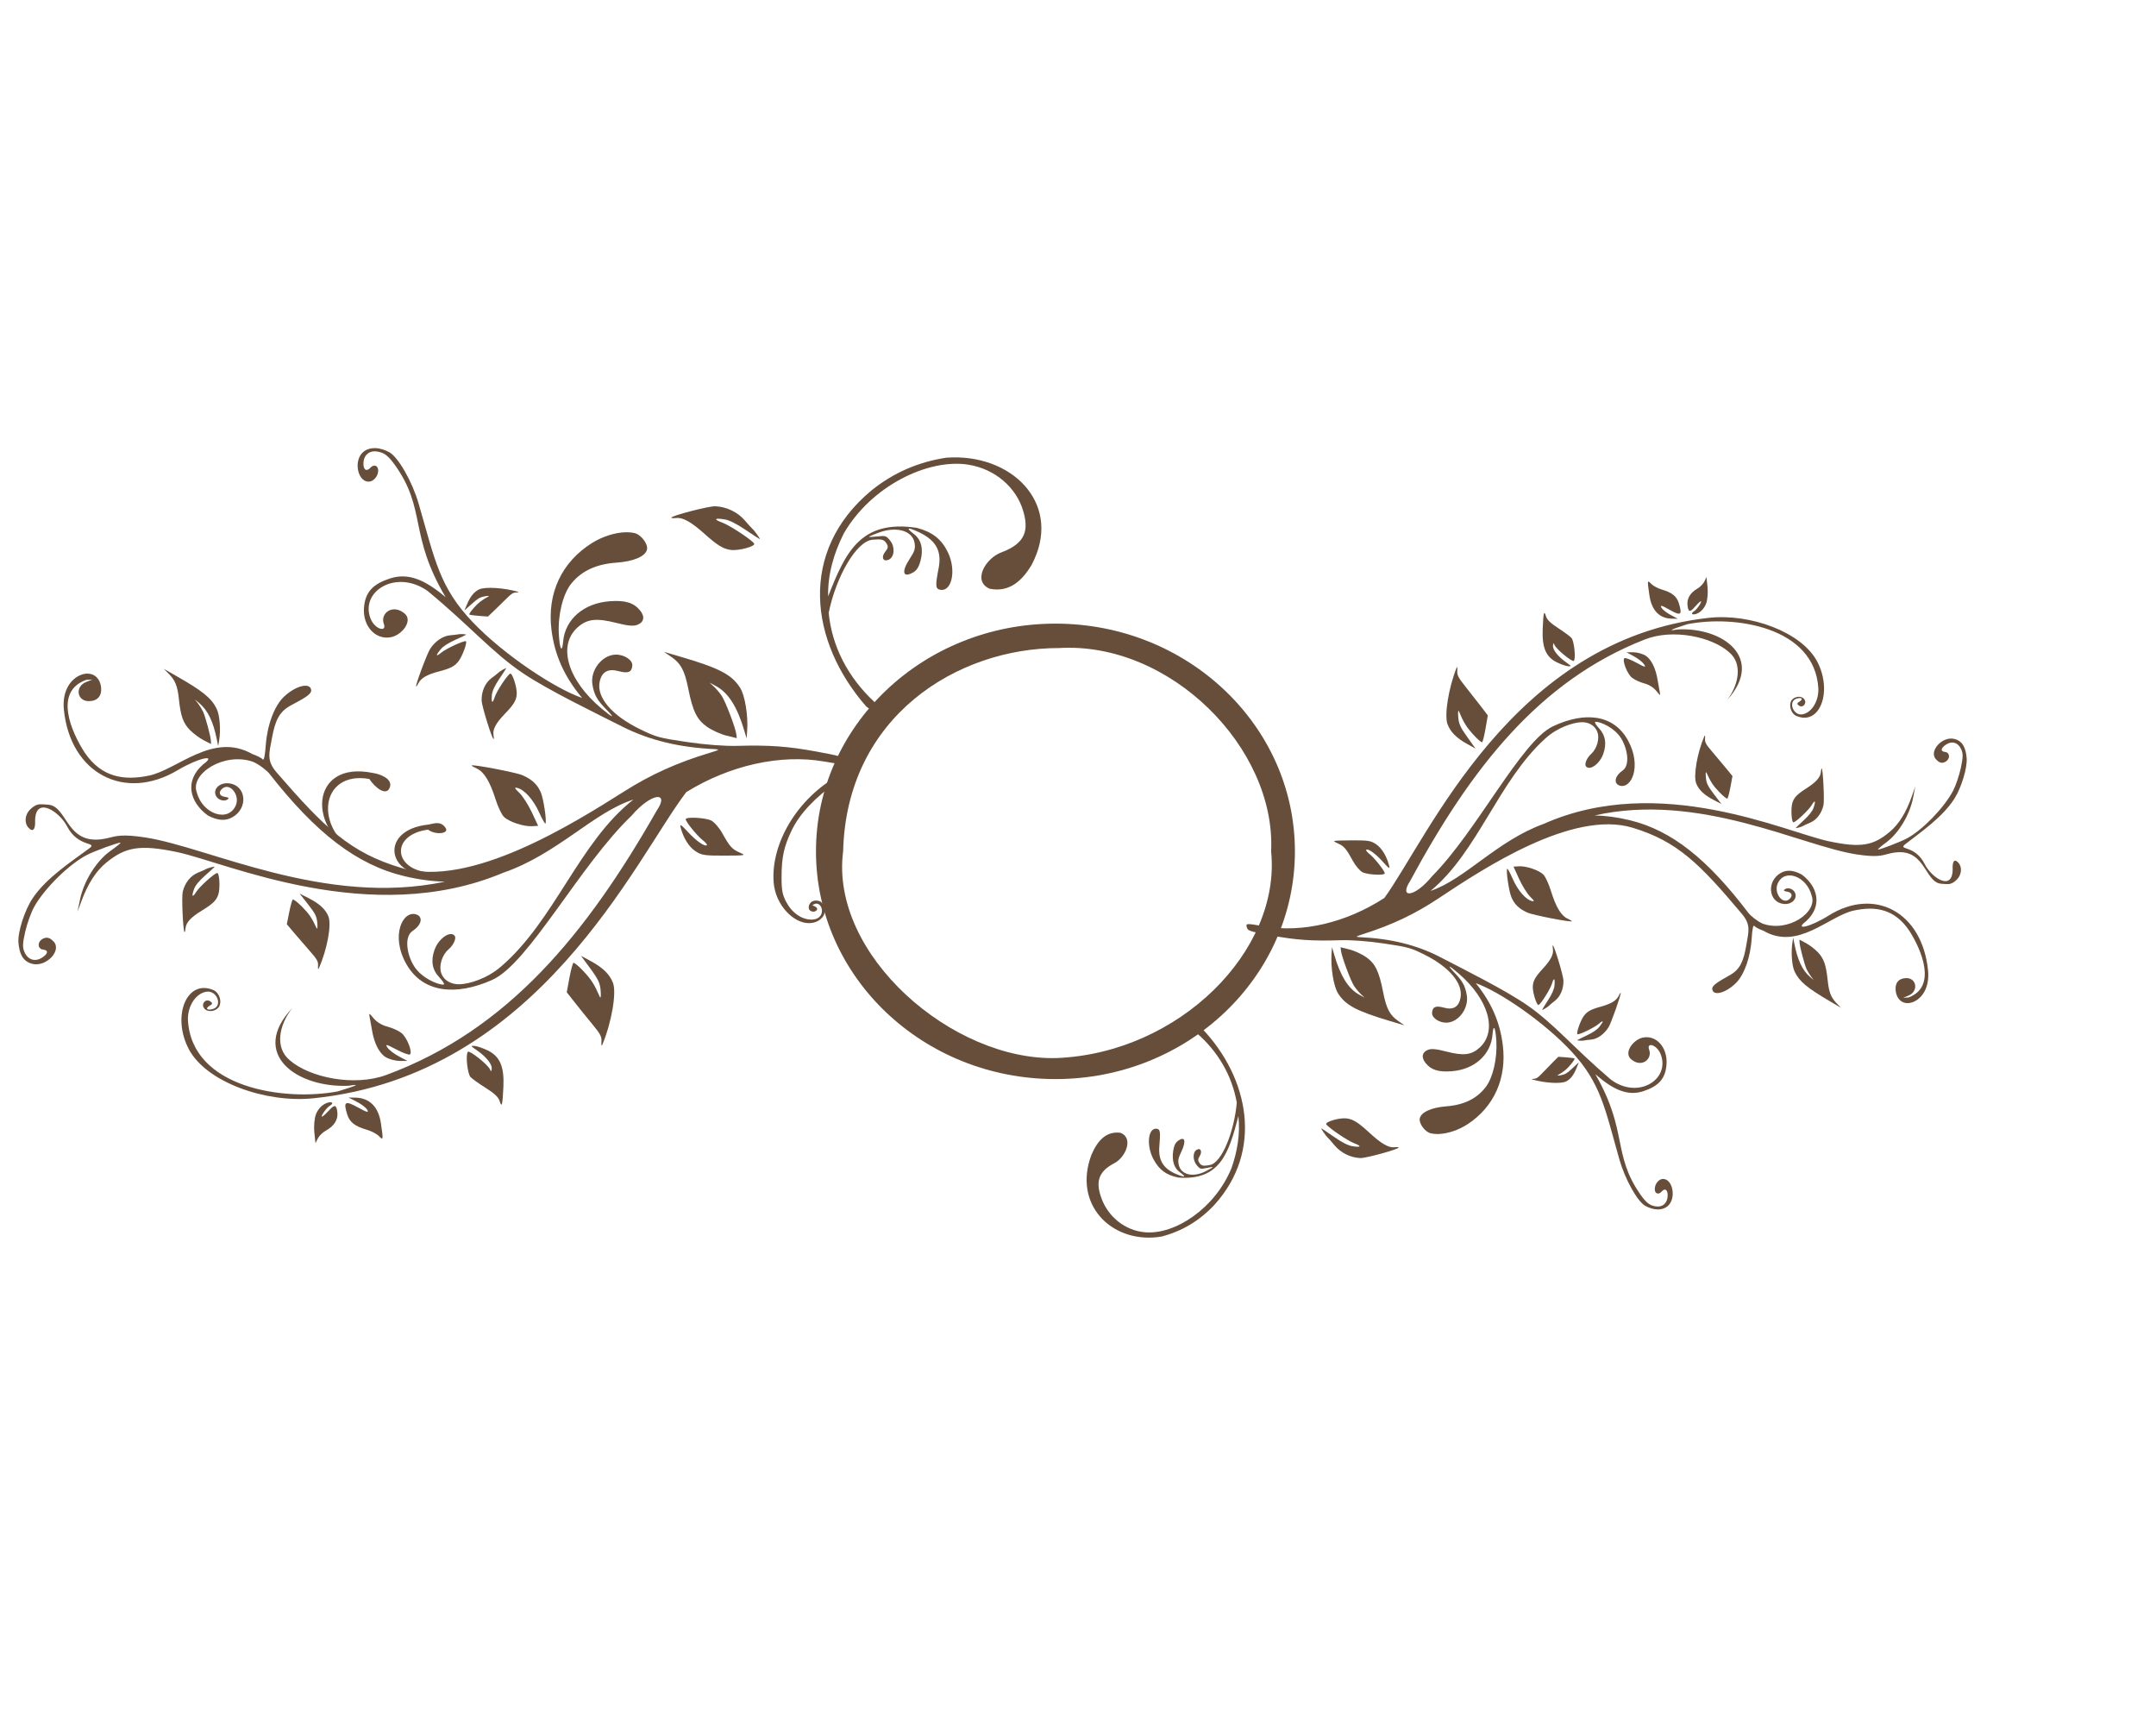 <?xml version="1.0"?><svg width="1280" height="1024" xmlns="http://www.w3.org/2000/svg">
 <title>floral monogram</title>
 <g>
  <title>Layer 1</title>
  <g id="svg_2">
   <path fill="#664e3b" d="m221.473,458.868c3.723,0.517 11.584,3.201 10.054,8.253c-1.784,5.892 -8.644,0.815 -12.266,-4.712c-29.041,-5.093 -33.907,29.251 -5.835,45.322c-31.565,-14.069 -29.956,-56.763 8.047,-48.864z" id="path2913"/>
   <path fill="#664e3b" id="path2955" d="m254.479,489.467c3.106,-0.523 7.205,-2.482 10.149,2.156c2.081,3.278 -6.189,4.206 -10.502,0.864c-24.495,3.268 -20.048,27.665 6.747,25.336c-29.32,7.619 -38.764,-25.027 -6.394,-28.356z"/>
   <g id="svg_1">
    <path fill="#664e3b" d="m700.515,609.198c-0.89,0.021 -1.781,0.067 -2.668,0.142c-12.219,2.059 -23.035,7.225 -32.703,15.828c-32.174,29.536 -27.168,73.333 -2.297,104.771c2.477,2.129 4.811,3.874 5.179,3.874c1.579,0 0.47,-4.164 -1.612,-6.072c-11.612,-11.962 -18.604,-26.958 -20.019,-43.199c3.109,-17.204 12.065,-34.916 19.291,-35.467c3.412,-0.26 4.854,-0.358 6.036,1.897c0.765,1.459 0.662,2.227 -0.557,3.874c-1.982,2.678 -0.999,5.185 1.527,3.89c2.479,-1.271 2.808,-6.104 0.628,-9.139c-1.744,-2.427 -2.036,-2.544 -5.607,-2.087c-2.071,0.265 -3.727,0.333 -3.681,0.142c0.046,-0.191 2.057,-1.133 4.466,-2.087c7.859,-3.114 14.76,-0.731 15.496,5.344c0.319,2.635 -0.046,3.855 -2.197,7.495c-3.727,6.305 -2.946,9.417 1.612,6.483c1.51,-0.972 2.433,-2.62 3.153,-5.629c1.344,-5.617 0.329,-10.178 -2.854,-12.887c-3.467,-2.952 -3.079,-3.486 1.084,-1.471c8.328,4.031 11.201,9.343 9.688,17.947c-1.445,8.219 -1.379,9.902 0.385,10.42c5.309,1.56 7.508,-9.216 3.681,-18.026c-2.782,-6.404 -6.729,-9.861 -13.598,-11.906c-24.669,-4.119 -31.229,11.909 -38.796,33.205c-0.22,-10.695 2.53,-20.978 6.806,-30.407c11.929,-23.017 36.834,-36.455 54.391,-33.427c12.113,2.089 21.059,11.346 24.007,22.08c2.583,9.405 1.388,15.984 -9.359,20.396c-7.098,2.914 -12.858,13.979 -5.222,17.663c8.564,1.885 14.181,-3.769 18.376,-11.606c13.503,-28.246 -7.034,-52.68 -34.636,-52.043l0,0z" id="svg_4" transform="rotate(174.92 691 671.5)"/>
    <g id="svg_6" transform="rotate(179.717 953.98 530.487)">
     <path fill="#664e3b" d="m924.651,342.867c-2.007,-0.025 -3.945,0.477 -5.563,1.709c-5.967,4.547 -3.3,17.368 3.06,16.313c1.472,-0.245 3.388,-1.912 4.024,-4.299c1.056,-3.963 -1.693,-5.544 -3.804,-3.136c-2.071,2.364 -3.822,1.005 -3.585,-2.766c0.273,-4.336 3.243,-6.739 7.372,-5.937c2.778,0.54 4.9,1.422 8.691,6.888c16.784,24.208 7.186,37.759 26.512,71.702c-10.44,-9.173 -19.09,-13.373 -28.71,-10.148c-8.496,2.849 -13.068,6.977 -13.611,16.138c-0.583,9.844 6.1,17.245 14.068,15.59c5.555,-1.153 11.507,-8.808 7.001,-12.772c-6.189,-5.441 -12.789,-0.048 -10.771,5.567c1.719,4.783 -4.72,3.058 -6.916,-2.925c-5.433,-14.796 13.486,-26.746 29.64,-14.78c22.298,19.186 33.506,33.282 49.559,44.5c13.171,9.206 37.895,21.632 51.537,28.821c13.881,7.266 29.314,11.157 47.783,12.051c2.647,0.128 2.252,0.443 -2.537,1.937c-16.828,5.254 -30.619,11.713 -44.537,20.912c-26.668,17.532 -79.815,52.302 -115.382,41.294c-26.506,-8.203 -39.594,-21.402 -64.657,-51.512c-5.427,-6.519 -3.856,-10.555 -2.469,-18.568c1.59,-9.18 3.684,-14.156 9.452,-17.477c5.552,-3.196 11.124,-5.849 10.888,-8.421c-0.406,-4.432 -8.093,-2.48 -14.219,3.647c-4.927,4.928 -8.61,15.319 -9.35,26.372c-0.361,5.38 -0.957,8.17 -1.556,7.347c-0.532,-0.73 -2.988,-2.033 -5.428,-2.907c-20.437,-12.102 -38.799,8.56 -53.718,11.715c-12.709,2.688 -24.276,0.975 -33.022,-12.35c-6.874,-10.953 -16.446,-33.09 0.744,-39.391l3.196,-0.194l-3.246,1.339c-5.885,2.423 -4.891,10.302 1.302,10.342c4.422,0.027 6.844,-2.701 6.425,-7.276c-0.456,-4.979 -3.617,-7.969 -7.93,-7.54c-0.826,0.083 -1.594,0.279 -2.333,0.564c-5.177,1.994 -10.046,8.3 -9.029,18.85c3.328,34.536 31.49,49.741 58.942,32.698c10.763,-6.683 21.002,-9.021 13.154,-3.083c-9.659,8.825 -7.05,20.254 2.553,27.535c4.903,2.692 8.881,3.059 12.444,1.075c8.716,-4.854 7.517,-17.588 -1.758,-18.463c-4.587,-0.433 -8.073,3.017 -6.628,6.554c0.987,2.417 4.35,3.549 6.188,2.096c0.824,-0.65 0.399,-1.065 -1.386,-1.321c-3.051,-0.437 -3.65,-2.657 -1.218,-4.616c3.933,-3.166 9.077,3.855 6.781,9.267c-3.998,9.418 -17.303,4.5 -20.172,-7.029c-3.705,-10.023 14.17,-22.072 29.167,-16.542c3.215,1.404 7.331,4.938 8.319,6.254c24.069,32.08 45.275,49.303 70.153,55.494c7.478,1.861 14.443,2.78 20.966,2.959c-62.365,13.673 -122.286,-18.598 -155.269,-23.871c-12.103,-1.935 -15.055,-0.792 -19.377,0.3c-22.003,5.556 -20.451,-17.276 -31.061,-18.005c-2.109,-0.145 -2.62,-0.247 -4.024,-0.211c-1.805,0.046 -3.369,0.908 -5.123,2.642c-2.893,2.861 -3.329,7.354 -0.981,10.024c2.268,2.579 3.648,0.973 3.416,-3.964c0.221,-13.34 12.599,-4.816 16.621,3.294c5.732,11.559 16.15,8.142 11.447,11.803c-8.813,6.862 -22.115,15.7 -29.319,26.902c-4.217,6.556 -7.877,18.529 -7.372,24.135c0.415,4.602 1.537,9.9 7.271,11.328c7.236,1.803 15.418,-7.384 10.872,-12.138c-1.052,-1.1 -2.598,-2.606 -4.827,-1.744c-3.701,1.429 -3.668,5.785 -0.558,6.157c3.052,0.366 2.489,2.387 -0.583,4.396c-3.533,2.309 -7.133,1.21 -8.928,-2.748c-1.207,-2.663 -1.176,-4.765 0.271,-11.345c0.977,-4.443 3.081,-10.475 4.65,-13.407c5.339,-9.976 18.232,-23.164 27.493,-28.081c3.917,-2.081 16.273,-6.765 17.23,-6.536c0.356,0.085 -1.969,2.066 -5.157,4.405c-7.263,5.326 -13.847,16.27 -15.843,26.319l-1.302,6.554l2.012,-5.62c3.419,-9.611 7.713,-16.531 13.053,-21c9.698,-8.116 16.864,-9.9 36.641,-5.549c25.422,5.592 100.217,41.251 168.88,11.151c28.082,-10.034 46.892,-32.708 67.498,-39.515c-28.213,23.014 -40.637,65.156 -68.648,90.2c-7.353,6.575 -16.286,9.228 -21,9.495c-4.715,0.268 -8.646,-1.982 -9.976,-6.148c-1.246,-3.906 0.516,-9.73 3.822,-12.666c2.593,-2.303 4.194,-6.015 3.179,-7.347c-2.237,-2.93 -8.31,1.44 -10.399,7.488c-2.073,6 -1.254,10.94 2.469,14.974c1.84,1.994 2.858,3.742 2.249,3.876c-1.528,0.336 -8.604,-1.894 -13.526,-7.434c-4.922,-5.542 -7.803,-17.869 -2.604,-21.511c5.151,-3.609 5.199,-7.691 2.079,-8.861c-7.067,-2.65 -13.741,11.323 -5.258,26.813c8.483,15.49 25.578,17.241 44.435,8.491c18.853,-8.746 45.489,-62.028 72.164,-88.595c10.405,-12.683 19.961,-13.315 13.138,-2.889c-36.331,66.481 -77.108,118.489 -140.119,142.768c-16.863,6.498 -39.952,1.291 -49.998,-7.857c-8.178,-6.917 -5.496,-19.463 1.301,-28.328c-22.556,24.75 2.17,43.313 29.116,42.033c6.763,-1.09 3.937,-0.025 -5.614,3.049c-27.656,5.448 -75.726,-1.706 -77.66,-38.528c-0.211,-7.51 4,-14.297 9.486,-15.275c5.511,-0.981 8.752,7.688 3.483,9.319c-3.043,0.943 -4.2,-0.267 -1.691,-1.779c1.536,-0.927 1.604,-1.416 0.305,-2.343c-2.359,-1.682 -4.922,1.313 -3.196,3.734c1.916,2.688 7.152,1.553 8.133,-1.762c0.938,-3.172 -0.796,-6.938 -3.204,-8.024c-13.979,-6.311 -21.881,14.13 -12.825,31.913c9.055,17.784 39.787,29.086 64.386,26.479c116.898,-12.343 166.862,-129.055 193.364,-165.3c22.659,-14.566 48.86,-20.616 71.521,-16.525c10.532,1.902 10.891,1.9 10.298,-0.369c-0.585,-2.234 -1.336,-2.517 -14.508,-5.039c-14.752,-2.825 -24.325,-3.527 -41.087,-3.048c-6.295,0.179 -16.405,-0.622 -25.768,-2.062c-14.549,-2.236 -15.902,-2.617 -24.298,-6.87c-14.628,-7.412 -22.658,-17.149 -21.051,-25.545c1.038,-5.421 4.311,-7.411 9.756,-5.884c5.006,1.404 6.898,0.622 7.186,-2.995c0.237,-2.976 -4.183,-5.997 -8.623,-5.902c-7.09,0.153 -13.312,8.532 -12.039,16.225c0.916,5.536 2.373,8.262 7.101,13.283c4.785,5.083 3.798,4.962 -2.249,-0.282c-17.815,-15.45 -23.113,-34.306 -12.411,-44.06c4.92,-4.484 9.689,-5.01 20.071,-2.255c5.717,1.517 8.667,1.805 10.652,1.04c3.55,-1.371 4.166,-4.386 1.573,-7.734c-3.301,-4.261 -7.71,-5.668 -15.81,-5.039c-13.408,1.041 -23.074,9.736 -24.094,21.651c-0.565,6.59 -1.791,4.469 -2.249,-3.875c-0.566,-10.306 2.124,-21.712 6.425,-27.272c5.311,-6.863 12.948,-10.559 23.333,-11.328c9.05,-0.669 15.111,-3.381 15.928,-7.099c0.652,-2.965 -3.071,-8.071 -6.458,-8.879c-1.118,-0.266 -2.367,-0.42 -3.67,-0.44c-0.353,-0.005 -0.719,-0.012 -1.082,0c-5.446,0.183 -11.953,2.321 -17.297,5.813c-15.728,10.279 -23.326,27.17 -21,46.774c1.595,13.45 6.473,25.144 15.876,36.854c-13.841,-4.93 -40.365,-23.105 -56.659,-40.888c-17.371,-18.986 -19.582,-33.648 -28.101,-64.178c-3.23,-11.572 -10.439,-24.867 -15.167,-27.588c-2.241,-1.291 -4.927,-2.189 -7.507,-2.22l0,0z" id="svg_7"/>
     <path fill="#664e3b" d="m1048.083,631.546c1.951,5.328 -0.707,21.431 -5.511,33.389c-0.397,0.988 -0.593,0.33 -0.457,-1.534c0.203,-2.788 -0.497,-4.191 -4.804,-9.622c-2.773,-3.497 -6.873,-8.786 -9.111,-11.752l-4.07,-5.393l1.366,-7.662c0.751,-4.214 1.683,-7.91 2.07,-8.213c0.387,-0.303 2.744,1.729 5.238,4.516c4.072,4.55 5.665,7.151 8.439,13.78c0.468,1.117 0.68,-0.262 0.471,-3.065c-0.321,-4.309 -1.136,-6.172 -5.276,-12.055l-4.897,-6.958l5.018,2.818c6.271,3.521 9.843,7.164 11.523,11.751l0,0l0,0z" id="svg_8"/>
     <path fill="#664e3b" d="m894.156,702.531c-0.792,2.115 -1.17,6.491 -0.841,9.723l0.598,5.878l1.223,-2.569c0.672,-1.413 2.543,-3.32 4.158,-4.237c4.242,-2.411 6.371,-5.882 5.975,-9.738c-0.441,-4.285 -1.402,-4.542 -4.34,-1.162c-1.295,1.49 -2.813,2.95 -3.373,3.244c-1.622,0.852 1.939,-4.653 3.681,-5.691c3.007,-1.793 0.561,-2.82 -2.53,-1.063c-1.98,1.126 -3.634,3.166 -4.55,5.614z" id="svg_9"/>
     <path fill="#664e3b" d="m991.3,687.72c-0.433,9.868 -0.859,11.51 -1.977,7.62c-0.599,-2.082 -2.641,-4.087 -7.215,-7.084c-3.509,-2.3 -7.047,-4.939 -7.863,-5.866c-1.605,-1.824 -2.635,-12.344 -1.335,-13.623c0.887,-0.872 10.156,6.78 11.372,9.387c0.701,1.504 0.797,1.471 0.961,-0.329c0.219,-2.408 -2.967,-6.475 -7.777,-9.927c-3.242,-2.327 -3.295,-2.43 -1.164,-2.304c1.227,0.073 4.263,1.147 6.748,2.388c6.436,3.213 8.734,8.711 8.25,19.738z" id="svg_10"/>
     <path fill="#664e3b" d="m930.293,671.659c-3.39,-2.154 -6.006,-7.572 -7.122,-14.751c-0.362,-2.328 -0.89,-5.394 -1.172,-6.812c-0.486,-2.435 -0.367,-2.397 2.115,0.677c1.641,2.032 4.32,3.7 7.125,4.436c2.472,0.649 5.728,2.19 7.235,3.425c2.795,2.291 5.805,10.134 4.436,11.56c-0.416,0.433 -3.545,-0.736 -6.953,-2.598c-5.484,-2.996 -6.029,-3.122 -4.735,-1.091c0.804,1.262 3.466,3.399 5.915,4.748l4.453,2.453l-4.044,-0.005c-2.224,-0.002 -5.488,-0.921 -7.252,-2.042l0,0l0,0z" id="svg_11"/>
     <path fill="#664e3b" d="m927.816,707.305c-1.26,-8.798 -5.859,-13.613 -13.161,-13.778l-3.622,-0.082l4.389,2.365c2.414,1.301 4.831,3.263 5.371,4.36c0.793,1.611 -0.155,1.344 -4.923,-1.386c-6.622,-3.792 -7.583,-3.143 -5.533,3.735c1.267,4.251 3.975,6.477 10.126,8.325c2.386,0.717 5.23,2.265 6.318,3.44c2.295,2.477 2.344,2.151 1.036,-6.98l0,0z" id="svg_12"/>
     <path fill="#664e3b" d="m1001.156,519.447c-3.312,-1.502 -25.658,-5.961 -26.31,-5.25c-0.133,0.145 1.062,0.882 2.655,1.638c3.766,1.786 6.833,7.029 9.756,16.68c1.225,4.043 3.187,8.306 4.361,9.474c2.656,2.644 10.158,5.233 14.457,4.99l3.238,-0.183l-3.273,-7.296c-1.8,-4.013 -4.702,-8.738 -6.447,-10.5c-2.6,-2.625 -2.79,-3.108 -1.049,-2.672c3.676,0.92 8.349,6.418 11.347,13.349c1.59,3.677 3.045,6.305 3.233,5.842c0.674,-1.663 -1.052,-13.474 -2.464,-16.86c-1.781,-4.271 -4.568,-6.973 -9.504,-9.212z" id="svg_13"/>
     <path fill="#664e3b" d="m1090.813,560.464c-3.388,-2.351 -6.189,-6.998 -7.63,-12.658c-0.569,-2.235 0.079,-1.834 3.783,2.341c4.316,4.864 8.788,8.078 9.789,7.036c0.266,-0.277 -0.766,-1.528 -2.293,-2.779c-2.885,-2.364 -8.639,-9.769 -8.69,-11.182c-0.051,-1.428 10.326,-0.862 13.27,0.724c1.565,0.843 4.102,3.876 5.639,6.74c3.959,7.38 5.138,8.744 9.113,10.541c3.384,1.53 3.077,1.594 -7.972,1.634c-10.25,0.038 -11.872,-0.222 -15.009,-2.399z" id="svg_14"/>
     <path fill="#664e3b" d="m1113.892,472.116c-4.365,-7.062 -10.872,-10.564 -31.021,-16.697l-8.313,-2.53l3.833,2.742c4.876,3.489 6.841,7.327 8.682,16.953c2.365,12.369 4.521,16.933 9.818,20.784c2.52,1.832 7.003,3.949 9.964,4.706l5.383,1.375l-0.232,-2.076c-0.375,-3.357 -5.532,-17.514 -7.547,-20.714c-1.02,-1.621 -2.866,-3.904 -4.103,-5.074l-2.248,-2.127l3.274,1.829c6.423,3.588 11.046,11.125 14.717,23.994l1.224,4.29l0.288,-3.976c0.602,-8.308 -1.14,-19.305 -3.719,-23.478l0,0l-0,0z" id="svg_15"/>
     <path fill="#664e3b" d="m1120.386,386.476c-0.446,-0.399 -2.244,-2.465 -3.995,-4.592c-3.698,-4.492 -9.483,-7.384 -15.267,-7.635c-3.351,-0.145 -22.701,5.083 -22.821,6.166c-0.028,0.248 1.186,0.32 2.698,0.161c3.314,-0.35 7.732,2.235 14.313,8.372c6.954,6.485 9.903,8.367 13.922,8.883c4.163,0.534 12.965,-2.01 11.999,-3.469c-1.395,-2.107 -12.629,-9.806 -16.43,-11.261c-4.733,-1.812 -4.193,-2.657 1.127,-1.763c2.412,0.405 6.145,2.337 10.675,5.525c3.831,2.696 7.204,4.99 7.494,5.098c0.623,0.231 -2.533,-4.43 -3.713,-5.485l0,-0l0,0z" id="svg_16"/>
     <path fill="#664e3b" d="m837.031,570.221c-0.361,0.243 -2.149,1.06 -3.975,1.816c-3.855,1.596 -6.868,5.543 -7.951,10.417c-0.628,2.824 0.179,21.257 0.951,21.74c0.177,0.111 0.419,-0.905 0.537,-2.258c0.26,-2.966 2.835,-5.848 8.341,-9.34c5.818,-3.69 7.651,-5.559 8.653,-8.825c1.038,-3.384 0.55,-11.827 -0.665,-11.51c-1.755,0.457 -9.126,7.392 -10.781,10.142c-2.059,3.425 -2.593,2.665 -1.112,-1.585c0.671,-1.927 2.663,-4.451 5.696,-7.218c2.565,-2.34 4.765,-4.428 4.889,-4.64c0.266,-0.453 -3.63,0.618 -4.583,1.261l0,-0z" id="svg_17"/>
     <path fill="#664e3b" d="m900.6,595.625c1.755,4.475 -0.636,18 -4.956,28.044c-0.357,0.83 -0.533,0.277 -0.411,-1.288c0.183,-2.342 -0.447,-3.52 -4.319,-8.082c-2.493,-2.937 -6.18,-7.379 -8.192,-9.87l-3.659,-4.53l1.228,-6.435c0.676,-3.539 1.513,-6.644 1.862,-6.898c0.348,-0.254 2.468,1.452 4.71,3.793c3.661,3.821 5.094,6.006 7.588,11.574c0.421,0.939 0.611,-0.22 0.423,-2.574c-0.289,-3.619 -1.022,-5.184 -4.745,-10.125l-4.403,-5.844l4.513,2.367c5.639,2.958 8.851,6.017 10.361,9.87l0,0l0,0z" id="svg_18"/>
     <path fill="#664e3b" d="m842.739,483.678c-2.728,-5.88 -7.248,-9.688 -21.546,-18.154l-5.899,-3.493l2.618,2.723c3.331,3.464 4.517,6.575 5.239,13.746c0.928,9.214 2.206,12.877 5.821,16.683c1.719,1.81 4.853,4.225 6.963,5.367l3.837,2.076l-0.035,-1.513c-0.057,-2.446 -2.907,-13.495 -4.17,-16.167c-0.639,-1.353 -1.839,-3.344 -2.665,-4.423l-1.502,-1.963l2.27,1.963c4.453,3.851 7.339,10.119 9.187,19.954l0.616,3.279l0.466,-2.746c0.974,-5.739 0.412,-13.857 -1.2,-17.331l0,0l-0,-0z" id="svg_19"/>
     <path fill="#664e3b" d="m978.645,419.168c3.027,-1.568 12.758,-0.969 20.177,1.243c0.613,0.183 0.236,0.348 -0.879,0.386c-1.667,0.057 -2.452,0.586 -5.381,3.631c-1.886,1.96 -4.744,4.867 -6.351,6.459l-2.922,2.895l-4.637,-0.348c-2.55,-0.192 -4.806,-0.53 -5.011,-0.752c-0.206,-0.222 0.839,-1.827 2.323,-3.566c2.422,-2.84 3.857,-4.006 7.6,-6.173c0.631,-0.365 -0.201,-0.407 -1.85,-0.092c-2.534,0.484 -3.584,1.115 -6.792,4.086l-3.794,3.514l1.331,-3.317c1.663,-4.145 3.581,-6.614 6.187,-7.964l0,0z" id="svg_20"/>
     <path fill="#664e3b" d="m988.599,464.188c-0.29,0.33 -1.824,1.59 -3.408,2.801c-3.345,2.557 -5.307,7.167 -5.177,12.168c0.075,2.897 5.312,20.524 6.177,20.789c0.198,0.061 0.186,-0.986 -0.026,-2.326c-0.465,-2.938 1.33,-6.404 5.814,-11.228c4.739,-5.098 6.06,-7.388 6.24,-10.812c0.187,-3.547 -2.327,-11.59 -3.427,-10.964c-1.588,0.903 -7.045,9.549 -7.981,12.645c-1.165,3.855 -1.865,3.259 -1.46,-1.242c0.184,-2.041 1.501,-5.006 3.767,-8.48c1.916,-2.938 3.541,-5.536 3.609,-5.773c0.148,-0.508 -3.363,1.551 -4.13,2.423l0,-0z" id="svg_21"/>
     <path fill="#664e3b" d="m967.698,443.416c-0.386,0.116 -2.155,0.334 -3.931,0.483c-3.751,0.316 -7.687,3.062 -10.388,7.248c-1.564,2.425 -7.762,19.735 -7.31,20.416c0.104,0.156 0.68,-0.712 1.28,-1.928c1.317,-2.667 4.498,-4.561 10.306,-6.134c6.138,-1.663 8.334,-2.841 10.37,-5.563c2.109,-2.82 4.851,-10.784 3.737,-10.858c-1.608,-0.106 -10.224,4.094 -12.602,6.142c-2.961,2.55 -3.115,1.686 -0.321,-1.803c1.267,-1.582 3.837,-3.319 7.35,-4.967c2.971,-1.394 5.55,-2.664 5.73,-2.823c0.386,-0.34 -3.202,-0.521 -4.222,-0.214l0,-0l0,0z" id="svg_22"/>
    </g>
    <path fill="#664e3b" d="m487.994,535.922c2.558,3.038 1.988,6.733 0.142,8.754c-1.426,1.562 -3.753,3.245 -7.755,3.316c-9.271,0.166 -20.005,-10.783 -21.06,-24.119c-1.803,-22.794 13.75,-50.053 39.269,-63.943c9.845,-5.358 8.743,-2.651 -1.85,4.544c-12.491,8.485 -22.053,18.655 -26.707,28.405c-4.63,9.702 -5.988,15.934 -6.024,27.643c-0.024,7.791 0.49,10.58 2.727,14.823c3.481,6.599 9.186,10.562 15.206,10.562c9.391,-0.201 6.324,-12.084 1.073,-8.998c-1.53,0.899 0.291,0.488 1.681,1.779c1.39,1.29 -0.639,2.724 -2.229,2.476c-2.794,-0.436 -3.01,-3.249 -1.146,-5.396c1.402,-1.615 5.244,-1.553 6.671,0.153z" id="path2903"/>
    <path fill="#664e3b" d="m565.46,271.518c-1.209,0.025 -2.418,0.082 -3.622,0.174c-16.588,2.522 -31.271,8.851 -44.397,19.39c-43.678,36.183 -36.883,89.836 -3.119,128.348c3.362,2.608 6.531,4.746 7.031,4.746c2.144,0 0.638,-5.101 -2.189,-7.438c-15.764,-14.654 -25.256,-33.025 -27.177,-52.92c4.22,-21.076 16.379,-42.773 26.189,-43.448c4.632,-0.319 6.589,-0.439 8.194,2.324c1.038,1.788 0.899,2.728 -0.755,4.746c-2.691,3.281 -1.356,6.352 2.073,4.765c3.365,-1.557 3.812,-7.478 0.852,-11.196c-2.367,-2.974 -2.764,-3.117 -7.613,-2.557c-2.811,0.325 -5.06,0.409 -4.998,0.174c0.062,-0.234 2.793,-1.388 6.063,-2.557c10.669,-3.814 20.037,-0.895 21.036,6.547c0.433,3.228 -0.062,4.723 -2.983,9.182c-5.06,7.724 -4,11.536 2.189,7.942c2.05,-1.191 3.303,-3.209 4.281,-6.896c1.825,-6.88 0.446,-12.468 -3.874,-15.787c-4.707,-3.616 -4.181,-4.27 1.472,-1.801c11.306,4.938 15.206,11.446 13.153,21.985c-1.962,10.069 -1.872,12.13 0.523,12.765c7.207,1.912 10.193,-11.289 4.998,-22.082c-3.776,-7.845 -9.135,-12.08 -18.46,-14.586c-33.49,-5.046 -42.395,14.589 -52.668,40.678c-0.299,-13.102 3.434,-25.699 9.24,-37.249c16.195,-28.197 50.004,-44.658 73.84,-40.949c16.445,2.559 28.589,13.899 32.591,27.049c3.507,11.522 1.884,19.58 -12.706,24.986c-9.637,3.57 -17.456,17.125 -7.09,21.638c11.627,2.309 19.252,-4.617 24.947,-14.217c18.331,-34.602 -9.549,-64.534 -47.021,-63.755l0,0z" id="path2895"/>
    <path fill="#664e3b" id="path3773" d="m626.609,370.201c-78.499,0 -142.172,60.543 -142.172,135.184c0,74.64 63.673,135.184 142.172,135.184c78.498,0 142.17,-60.543 142.17,-135.184c0,-74.641 -63.673,-135.184 -142.17,-135.184zm2,14.496c66.181,-4 129.046,59.463 126.046,120.688c6,59.224 -54.864,119.687 -127.046,122.687c-62.183,2 -135.048,-61.463 -127.048,-122.687c2,-80.225 67.865,-120.688 128.048,-120.688z"/>
    <g id="svg_5">
     <path fill="#664e3b" d="m222.512,266.024c-2.299,-0.027 -4.52,0.524 -6.373,1.879c-6.836,5 -3.781,19.097 3.506,17.937c1.686,-0.269 3.881,-2.102 4.61,-4.727c1.21,-4.357 -1.94,-6.096 -4.358,-3.448c-2.373,2.599 -4.379,1.105 -4.107,-3.041c0.313,-4.767 3.715,-7.41 8.446,-6.528c3.183,0.594 5.614,1.564 9.956,7.574c19.228,26.617 8.232,41.517 30.373,78.838c-11.96,-10.086 -21.87,-14.704 -32.891,-11.158c-9.733,3.133 -14.971,7.671 -15.593,17.744c-0.668,10.824 6.988,18.961 16.116,17.142c6.364,-1.268 13.183,-9.685 8.02,-14.043c-7.09,-5.983 -14.651,-0.053 -12.339,6.121c1.969,5.259 -5.407,3.362 -7.923,-3.216c-6.224,-16.269 15.45,-29.408 33.956,-16.251c25.545,21.096 38.385,36.594 56.775,48.929c15.089,10.122 43.413,23.785 59.041,31.69c15.902,7.989 33.583,12.267 54.741,13.25c3.033,0.141 2.58,0.487 -2.906,2.13c-19.278,5.777 -35.077,12.879 -51.022,22.993c-30.552,19.277 -91.437,57.508 -132.183,45.404c-30.366,-9.02 -45.359,-23.532 -74.072,-56.639c-6.217,-7.168 -4.418,-11.605 -2.828,-20.416c1.821,-10.094 4.221,-15.565 10.828,-19.216c6.36,-3.514 12.744,-6.431 12.474,-9.259c-0.465,-4.873 -9.271,-2.727 -16.29,4.01c-5.645,5.418 -9.864,16.844 -10.712,28.997c-0.413,5.916 -1.096,8.983 -1.782,8.078c-0.609,-0.803 -3.423,-2.235 -6.218,-3.196c-23.413,-13.307 -44.449,9.412 -61.54,12.881c-14.56,2.956 -27.811,1.072 -37.83,-13.579c-7.875,-12.043 -18.84,-36.383 0.852,-43.312l3.661,-0.213l-3.719,1.472c-6.742,2.664 -5.604,11.328 1.492,11.371c5.066,0.03 7.84,-2.97 7.361,-8c-0.522,-5.474 -4.144,-8.762 -9.085,-8.291c-0.947,0.091 -1.826,0.307 -2.673,0.62c-5.931,2.193 -11.509,9.126 -10.344,20.726c3.813,37.973 36.076,54.692 67.525,35.952c12.33,-7.348 24.06,-9.919 15.07,-3.39c-11.065,9.703 -8.076,22.27 2.925,30.276c5.617,2.96 10.174,3.363 14.256,1.182c9.985,-5.337 8.612,-19.338 -2.014,-20.301c-5.255,-0.476 -9.248,3.317 -7.593,7.206c1.131,2.657 4.983,3.902 7.089,2.305c0.944,-0.715 0.457,-1.171 -1.588,-1.453c-3.495,-0.481 -4.182,-2.921 -1.395,-5.075c4.506,-3.481 10.399,4.239 7.768,10.189c-4.58,10.355 -19.823,4.948 -23.109,-7.729c-4.245,-11.021 16.233,-24.269 33.414,-18.188c3.683,1.544 8.398,5.429 9.53,6.876c27.574,35.273 51.868,54.21 80.368,61.017c8.567,2.046 16.546,3.057 24.019,3.254c-71.446,15.034 -140.092,-20.449 -177.878,-26.247c-13.866,-2.127 -17.247,-0.871 -22.198,0.33c-25.207,6.109 -23.43,-18.996 -35.583,-19.797c-2.416,-0.159 -3.002,-0.272 -4.61,-0.232c-2.067,0.051 -3.859,0.998 -5.869,2.905c-3.314,3.146 -3.813,8.086 -1.124,11.022c2.598,2.836 4.179,1.07 3.913,-4.358c0.254,-14.668 14.434,-5.295 19.041,3.622c6.566,12.709 18.501,8.952 13.114,12.978c-10.097,7.545 -25.335,17.263 -33.588,29.579c-4.831,7.208 -9.024,20.373 -8.445,26.537c0.475,5.06 1.761,10.885 8.329,12.455c8.29,1.982 17.664,-8.119 12.455,-13.346c-1.205,-1.209 -2.976,-2.865 -5.53,-1.918c-4.24,1.571 -4.202,6.361 -0.639,6.77c3.496,0.402 2.851,2.625 -0.669,4.833c-4.047,2.539 -8.172,1.33 -10.227,-3.022c-1.383,-2.928 -1.347,-5.239 0.31,-12.474c1.119,-4.885 3.53,-11.518 5.327,-14.741c6.116,-10.969 20.886,-25.469 31.496,-30.876c4.488,-2.288 18.642,-7.438 19.738,-7.187c0.407,0.093 -2.256,2.272 -5.908,4.843c-8.32,5.856 -15.864,17.889 -18.15,28.939l-1.491,7.206l2.305,-6.179c3.917,-10.568 8.837,-18.176 14.954,-23.09c11.11,-8.924 19.32,-10.885 41.976,-6.101c29.124,6.149 114.81,45.357 193.471,12.261c32.171,-11.033 53.72,-35.963 77.327,-43.448c-32.321,25.304 -46.554,71.641 -78.644,99.177c-8.424,7.229 -18.658,10.146 -24.058,10.44c-5.401,0.295 -9.905,-2.179 -11.429,-6.76c-1.428,-4.295 0.591,-10.698 4.378,-13.927c2.97,-2.532 4.805,-6.614 3.642,-8.078c-2.563,-3.222 -9.52,1.583 -11.913,8.233c-2.375,6.597 -1.437,12.029 2.828,16.464c2.108,2.192 3.274,4.115 2.576,4.262c-1.751,0.37 -9.857,-2.082 -15.496,-8.174c-5.639,-6.093 -8.939,-19.647 -2.983,-23.652c5.901,-3.968 5.956,-8.457 2.382,-9.743c-8.096,-2.914 -15.742,12.45 -6.024,29.482c9.718,17.032 29.302,18.957 50.906,9.336c21.598,-9.617 52.113,-68.202 82.672,-97.413c11.92,-13.945 22.868,-14.64 15.051,-3.177c-41.621,73.098 -88.336,130.282 -160.522,156.977c-19.319,7.145 -45.77,1.419 -57.278,-8.639c-9.369,-7.606 -6.296,-21.4 1.491,-31.147c-25.841,27.213 2.486,47.624 33.356,46.217c7.748,-1.198 4.51,-0.027 -6.431,3.352c-31.683,5.99 -86.753,-1.876 -88.968,-42.363c-0.242,-8.257 4.582,-15.72 10.867,-16.795c6.313,-1.079 10.026,8.453 3.99,10.247c-3.486,1.037 -4.812,-0.293 -1.937,-1.956c1.76,-1.019 1.838,-1.557 0.349,-2.576c-2.702,-1.849 -5.639,1.444 -3.661,4.106c2.195,2.956 8.193,1.708 9.317,-1.937c1.075,-3.488 -0.912,-7.628 -3.671,-8.823c-16.014,-6.939 -25.067,15.536 -14.692,35.089c10.374,19.554 45.581,31.981 73.762,29.114c133.92,-13.571 191.16,-141.9 221.52,-181.752c25.958,-16.016 55.975,-22.668 81.936,-18.17c12.066,2.091 12.477,2.089 11.797,-0.406c-0.67,-2.456 -1.53,-2.767 -16.62,-5.54c-16.9,-3.106 -27.867,-3.878 -47.07,-3.351c-7.212,0.197 -18.794,-0.684 -29.52,-2.267c-16.668,-2.459 -18.218,-2.878 -27.836,-7.554c-16.758,-8.15 -25.957,-18.856 -24.116,-28.087c1.189,-5.96 4.939,-8.149 11.177,-6.47c5.735,1.544 7.903,0.684 8.232,-3.293c0.271,-3.272 -4.792,-6.594 -9.878,-6.489c-8.123,0.168 -15.25,9.381 -13.792,17.84c1.049,6.087 2.719,9.084 8.135,14.605c5.482,5.589 4.351,5.456 -2.576,-0.31c-20.409,-16.988 -26.478,-37.72 -14.218,-48.445c5.636,-4.93 11.1,-5.509 22.993,-2.479c6.55,1.668 9.929,1.985 12.203,1.143c4.067,-1.508 4.773,-4.823 1.802,-8.504c-3.782,-4.685 -8.833,-6.232 -18.112,-5.54c-15.361,1.145 -26.434,10.705 -27.602,23.806c-0.647,7.246 -2.052,4.914 -2.577,-4.261c-0.648,-11.332 2.433,-23.873 7.361,-29.986c6.084,-7.546 14.834,-11.61 26.731,-12.455c10.368,-0.736 17.311,-3.718 18.247,-7.806c0.747,-3.26 -3.518,-8.874 -7.399,-9.763c-1.281,-0.293 -2.712,-0.462 -4.204,-0.484c-0.404,-0.006 -0.824,-0.013 -1.239,0c-6.239,0.201 -13.694,2.552 -19.816,6.392c-18.018,11.302 -26.723,29.874 -24.058,51.429c1.828,14.789 7.416,27.647 18.188,40.522c-15.857,-5.421 -46.243,-25.405 -64.91,-44.958c-19.901,-20.876 -22.433,-36.997 -32.193,-70.566c-3.7,-12.724 -11.959,-27.342 -17.376,-30.334c-2.567,-1.419 -5.645,-2.407 -8.6,-2.441l0,0z" id="path2983"/>
     <path fill="#664e3b" d="m363.918,583.435c2.235,5.859 -0.81,23.564 -6.314,36.712c-0.455,1.086 -0.68,0.363 -0.524,-1.686c0.233,-3.065 -0.57,-4.608 -5.503,-10.58c-3.176,-3.845 -7.874,-9.66 -10.438,-12.922l-4.662,-5.93l1.565,-8.425c0.861,-4.634 1.928,-8.697 2.372,-9.03c0.444,-0.333 3.144,1.901 6.001,4.965c4.664,5.003 6.489,7.863 9.668,15.152c0.536,1.229 0.779,-0.288 0.539,-3.37c-0.368,-4.738 -1.302,-6.787 -6.045,-13.255l-5.61,-7.651l5.749,3.099c7.184,3.872 11.277,7.877 13.201,12.92l-0,0l0,0z" id="path2925"/>
     <path fill="#664e3b" d="m187.576,661.485c-0.907,2.326 -1.341,7.137 -0.964,10.691l0.685,6.463l1.401,-2.824c0.77,-1.553 2.914,-3.65 4.763,-4.659c4.86,-2.651 7.299,-6.467 6.845,-10.707c-0.505,-4.711 -1.606,-4.994 -4.972,-1.277c-1.484,1.638 -3.222,3.244 -3.864,3.567c-1.858,0.937 2.221,-5.116 4.217,-6.258c3.444,-1.971 0.643,-3.1 -2.898,-1.168c-2.269,1.238 -4.163,3.481 -5.212,6.173z" id="path2919"/>
     <path fill="#664e3b" d="m298.866,645.199c-0.496,10.85 -0.984,12.655 -2.265,8.378c-0.686,-2.289 -3.025,-4.493 -8.266,-7.789c-4.02,-2.528 -8.074,-5.431 -9.008,-6.45c-1.838,-2.006 -3.019,-13.573 -1.529,-14.978c1.016,-0.959 11.635,7.454 13.028,10.322c0.804,1.654 0.914,1.618 1.101,-0.362c0.251,-2.648 -3.399,-7.119 -8.909,-10.915c-3.715,-2.559 -3.774,-2.672 -1.334,-2.533c1.405,0.08 4.884,1.261 7.73,2.626c7.373,3.533 10.005,9.578 9.451,21.703z" id="path2917"/>
     <path fill="#664e3b" d="m228.976,627.54c-3.884,-2.368 -6.881,-8.326 -8.159,-16.219c-0.415,-2.56 -1.019,-5.931 -1.343,-7.49c-0.556,-2.677 -0.421,-2.636 2.423,0.744c1.88,2.234 4.949,4.068 8.162,4.877c2.832,0.713 6.562,2.408 8.289,3.766c3.202,2.519 6.65,11.142 5.082,12.71c-0.476,0.476 -4.061,-0.809 -7.966,-2.857c-6.282,-3.295 -6.907,-3.433 -5.424,-1.2c0.921,1.388 3.971,3.737 6.777,5.221l5.101,2.698l-4.633,-0.005c-2.548,-0.002 -6.287,-1.013 -8.308,-2.245l0,0l0,0z" id="path2909"/>
     <path fill="#664e3b" d="m226.138,666.734c-1.444,-9.674 -6.713,-14.968 -15.078,-15.149l-4.149,-0.09l5.028,2.6c2.765,1.43 5.534,3.588 6.153,4.794c0.908,1.771 -0.178,1.478 -5.64,-1.524c-7.586,-4.169 -8.687,-3.455 -6.339,4.107c1.451,4.674 4.554,7.122 11.6,9.154c2.734,0.788 5.991,2.49 7.238,3.783c2.629,2.724 2.685,2.365 1.186,-7.675l0,0z" id="path2907"/>
     <path fill="#664e3b" d="m310.157,460.179c-3.795,-1.652 -29.394,-6.554 -30.141,-5.772c-0.153,0.16 1.216,0.97 3.042,1.801c4.314,1.963 7.828,7.729 11.177,18.341c1.403,4.445 3.651,9.133 4.996,10.417c3.043,2.907 11.637,5.754 16.562,5.487l3.71,-0.201l-3.75,-8.022c-2.063,-4.412 -5.386,-9.608 -7.386,-11.545c-2.979,-2.886 -3.196,-3.417 -1.202,-2.938c4.212,1.012 9.565,7.056 13,14.678c1.822,4.043 3.489,6.933 3.704,6.423c0.772,-1.829 -1.206,-14.815 -2.823,-18.538c-2.04,-4.696 -5.234,-7.667 -10.888,-10.129z" id="path2901"/>
     <path fill="#664e3b" d="m412.87,505.278c-3.881,-2.585 -7.09,-7.694 -8.741,-13.918c-0.652,-2.457 0.09,-2.016 4.334,2.574c4.944,5.348 10.068,8.883 11.214,7.736c0.305,-0.305 -0.878,-1.68 -2.627,-3.056c-3.305,-2.599 -9.897,-10.742 -9.955,-12.294c-0.058,-1.571 11.829,-0.948 15.202,0.796c1.793,0.927 4.699,4.262 6.46,7.411c4.535,8.114 5.886,9.614 10.44,11.591c3.877,1.683 3.525,1.752 -9.132,1.797c-11.742,0.041 -13.601,-0.244 -17.194,-2.637z" id="path2899"/>
     <path fill="#664e3b" d="m439.31,408.137c-5.001,-7.764 -12.455,-11.616 -35.538,-18.359l-9.524,-2.782l4.391,3.015c5.586,3.836 7.837,8.056 9.946,18.64c2.709,13.6 5.179,18.618 11.248,22.853c2.886,2.014 8.023,4.342 11.415,5.174l6.167,1.512l-0.265,-2.283c-0.429,-3.691 -6.338,-19.257 -8.646,-22.776c-1.169,-1.782 -3.284,-4.293 -4.7,-5.579l-2.575,-2.339l3.751,2.011c7.359,3.945 12.655,12.232 16.86,26.382l1.402,4.717l0.33,-4.371c0.69,-9.135 -1.305,-21.227 -4.26,-25.815l0,0l-0,0z" id="path2897"/>
     <path fill="#664e3b" d="m446.75,313.973c-0.511,-0.438 -2.571,-2.71 -4.577,-5.049c-4.237,-4.939 -10.863,-8.119 -17.49,-8.395c-3.839,-0.16 -26.006,5.589 -26.145,6.78c-0.032,0.273 1.359,0.352 3.09,0.177c3.797,-0.384 8.858,2.457 16.397,9.206c7.967,7.131 11.345,9.2 15.949,9.767c4.769,0.588 14.853,-2.21 13.746,-3.814c-1.598,-2.316 -14.468,-10.782 -18.823,-12.382c-5.423,-1.992 -4.804,-2.921 1.291,-1.939c2.763,0.446 7.04,2.57 12.229,6.075c4.389,2.964 8.253,5.486 8.585,5.605c0.714,0.254 -2.902,-4.871 -4.254,-6.03l0,-0l0,0z" id="path2889"/>
     <path fill="#664e3b" id="path2967" d="m122.133,516.006c-0.413,0.267 -2.462,1.166 -4.554,1.997c-4.417,1.755 -7.868,6.095 -9.109,11.453c-0.719,3.105 0.205,23.372 1.09,23.904c0.203,0.122 0.48,-0.995 0.616,-2.482c0.298,-3.261 3.248,-6.43 9.556,-10.27c6.665,-4.057 8.765,-6.112 9.913,-9.703c1.189,-3.721 0.63,-13.004 -0.762,-12.656c-2.011,0.502 -10.455,8.128 -12.35,11.152c-2.359,3.766 -2.97,2.93 -1.274,-1.743c0.769,-2.119 3.051,-4.894 6.525,-7.937c2.938,-2.573 5.459,-4.869 5.601,-5.102c0.304,-0.498 -4.158,0.68 -5.25,1.386l0,-0z"/>
     <path fill="#664e3b" id="path2986" d="m194.96,543.939c2.01,4.921 -0.728,19.791 -5.678,30.835c-0.409,0.912 -0.611,0.305 -0.471,-1.416c0.209,-2.575 -0.512,-3.87 -4.948,-8.886c-2.856,-3.23 -7.08,-8.113 -9.385,-10.853l-4.192,-4.981l1.407,-7.076c0.774,-3.892 1.734,-7.305 2.133,-7.584c0.399,-0.28 2.827,1.597 5.396,4.17c4.194,4.202 5.835,6.604 8.693,12.726c0.482,1.032 0.7,-0.242 0.485,-2.83c-0.331,-3.979 -1.171,-5.7 -5.435,-11.133l-5.044,-6.426l5.17,2.602c6.46,3.252 10.14,6.616 11.87,10.852l0,0l0,-0z"/>
     <path fill="#664e3b" id="path3036" d="m128.673,420.849c-3.126,-6.465 -8.303,-10.652 -24.683,-19.961l-6.758,-3.841l2.999,2.994c3.816,3.808 5.175,7.23 6.002,15.114c1.063,10.131 2.528,14.159 6.669,18.344c1.97,1.99 5.559,4.646 7.977,5.901l4.396,2.282l-0.04,-1.663c-0.066,-2.69 -3.33,-14.838 -4.777,-17.776c-0.733,-1.488 -2.107,-3.677 -3.053,-4.864l-1.721,-2.158l2.6,2.159c5.101,4.235 8.407,11.126 10.525,21.94l0.706,3.605l0.534,-3.02c1.116,-6.31 0.472,-15.236 -1.375,-19.056l0,0l-0,-0z"/>
     <path fill="#664e3b" id="path3046" d="m284.369,349.919c3.468,-1.724 14.616,-1.065 23.115,1.366c0.702,0.201 0.27,0.383 -1.006,0.425c-1.91,0.062 -2.809,0.644 -6.164,3.992c-2.161,2.156 -5.435,5.352 -7.276,7.102l-3.348,3.183l-5.312,-0.383c-2.922,-0.211 -5.505,-0.583 -5.741,-0.826c-0.236,-0.244 0.962,-2.008 2.661,-3.921c2.775,-3.123 4.418,-4.404 8.707,-6.788c0.723,-0.402 -0.231,-0.447 -2.119,-0.101c-2.903,0.532 -4.105,1.227 -7.78,4.493l-4.347,3.863l1.524,-3.647c1.905,-4.558 4.102,-7.273 7.088,-8.757l0,0z"/>
     <path fill="#664e3b" d="m295.772,399.42c-0.332,0.363 -2.089,1.748 -3.904,3.079c-3.832,2.811 -6.079,7.88 -5.931,13.379c0.086,3.186 6.086,22.567 7.076,22.859c0.227,0.067 0.213,-1.084 -0.03,-2.557c-0.533,-3.231 1.523,-7.041 6.661,-12.346c5.429,-5.605 6.943,-8.123 7.149,-11.888c0.214,-3.9 -2.666,-12.743 -3.926,-12.055c-1.82,0.993 -8.071,10.499 -9.143,13.903c-1.335,4.238 -2.136,3.584 -1.672,-1.366c0.211,-2.244 1.72,-5.505 4.315,-9.324c2.195,-3.231 4.056,-6.087 4.135,-6.348c0.169,-0.559 -3.853,1.705 -4.732,2.664l-0,-0z" id="path3048"/>
     <path fill="#664e3b" id="path3050" d="m271.827,376.581c-0.442,0.128 -2.468,0.367 -4.503,0.532c-4.298,0.347 -8.806,3.367 -11.9,7.97c-1.792,2.667 -8.893,21.699 -8.374,22.448c0.119,0.171 0.779,-0.783 1.466,-2.12c1.508,-2.933 5.153,-5.014 11.807,-6.745c7.031,-1.828 9.548,-3.124 11.88,-6.117c2.416,-3.101 5.557,-11.858 4.282,-11.938c-1.842,-0.116 -11.713,4.501 -14.437,6.753c-3.392,2.804 -3.568,1.854 -0.368,-1.982c1.451,-1.739 4.396,-3.649 8.42,-5.461c3.404,-1.533 6.358,-2.929 6.564,-3.103c0.442,-0.373 -3.669,-0.573 -4.837,-0.235l0,-0l0,0z"/>
    </g>
   </g>
  </g>
 </g>
</svg>